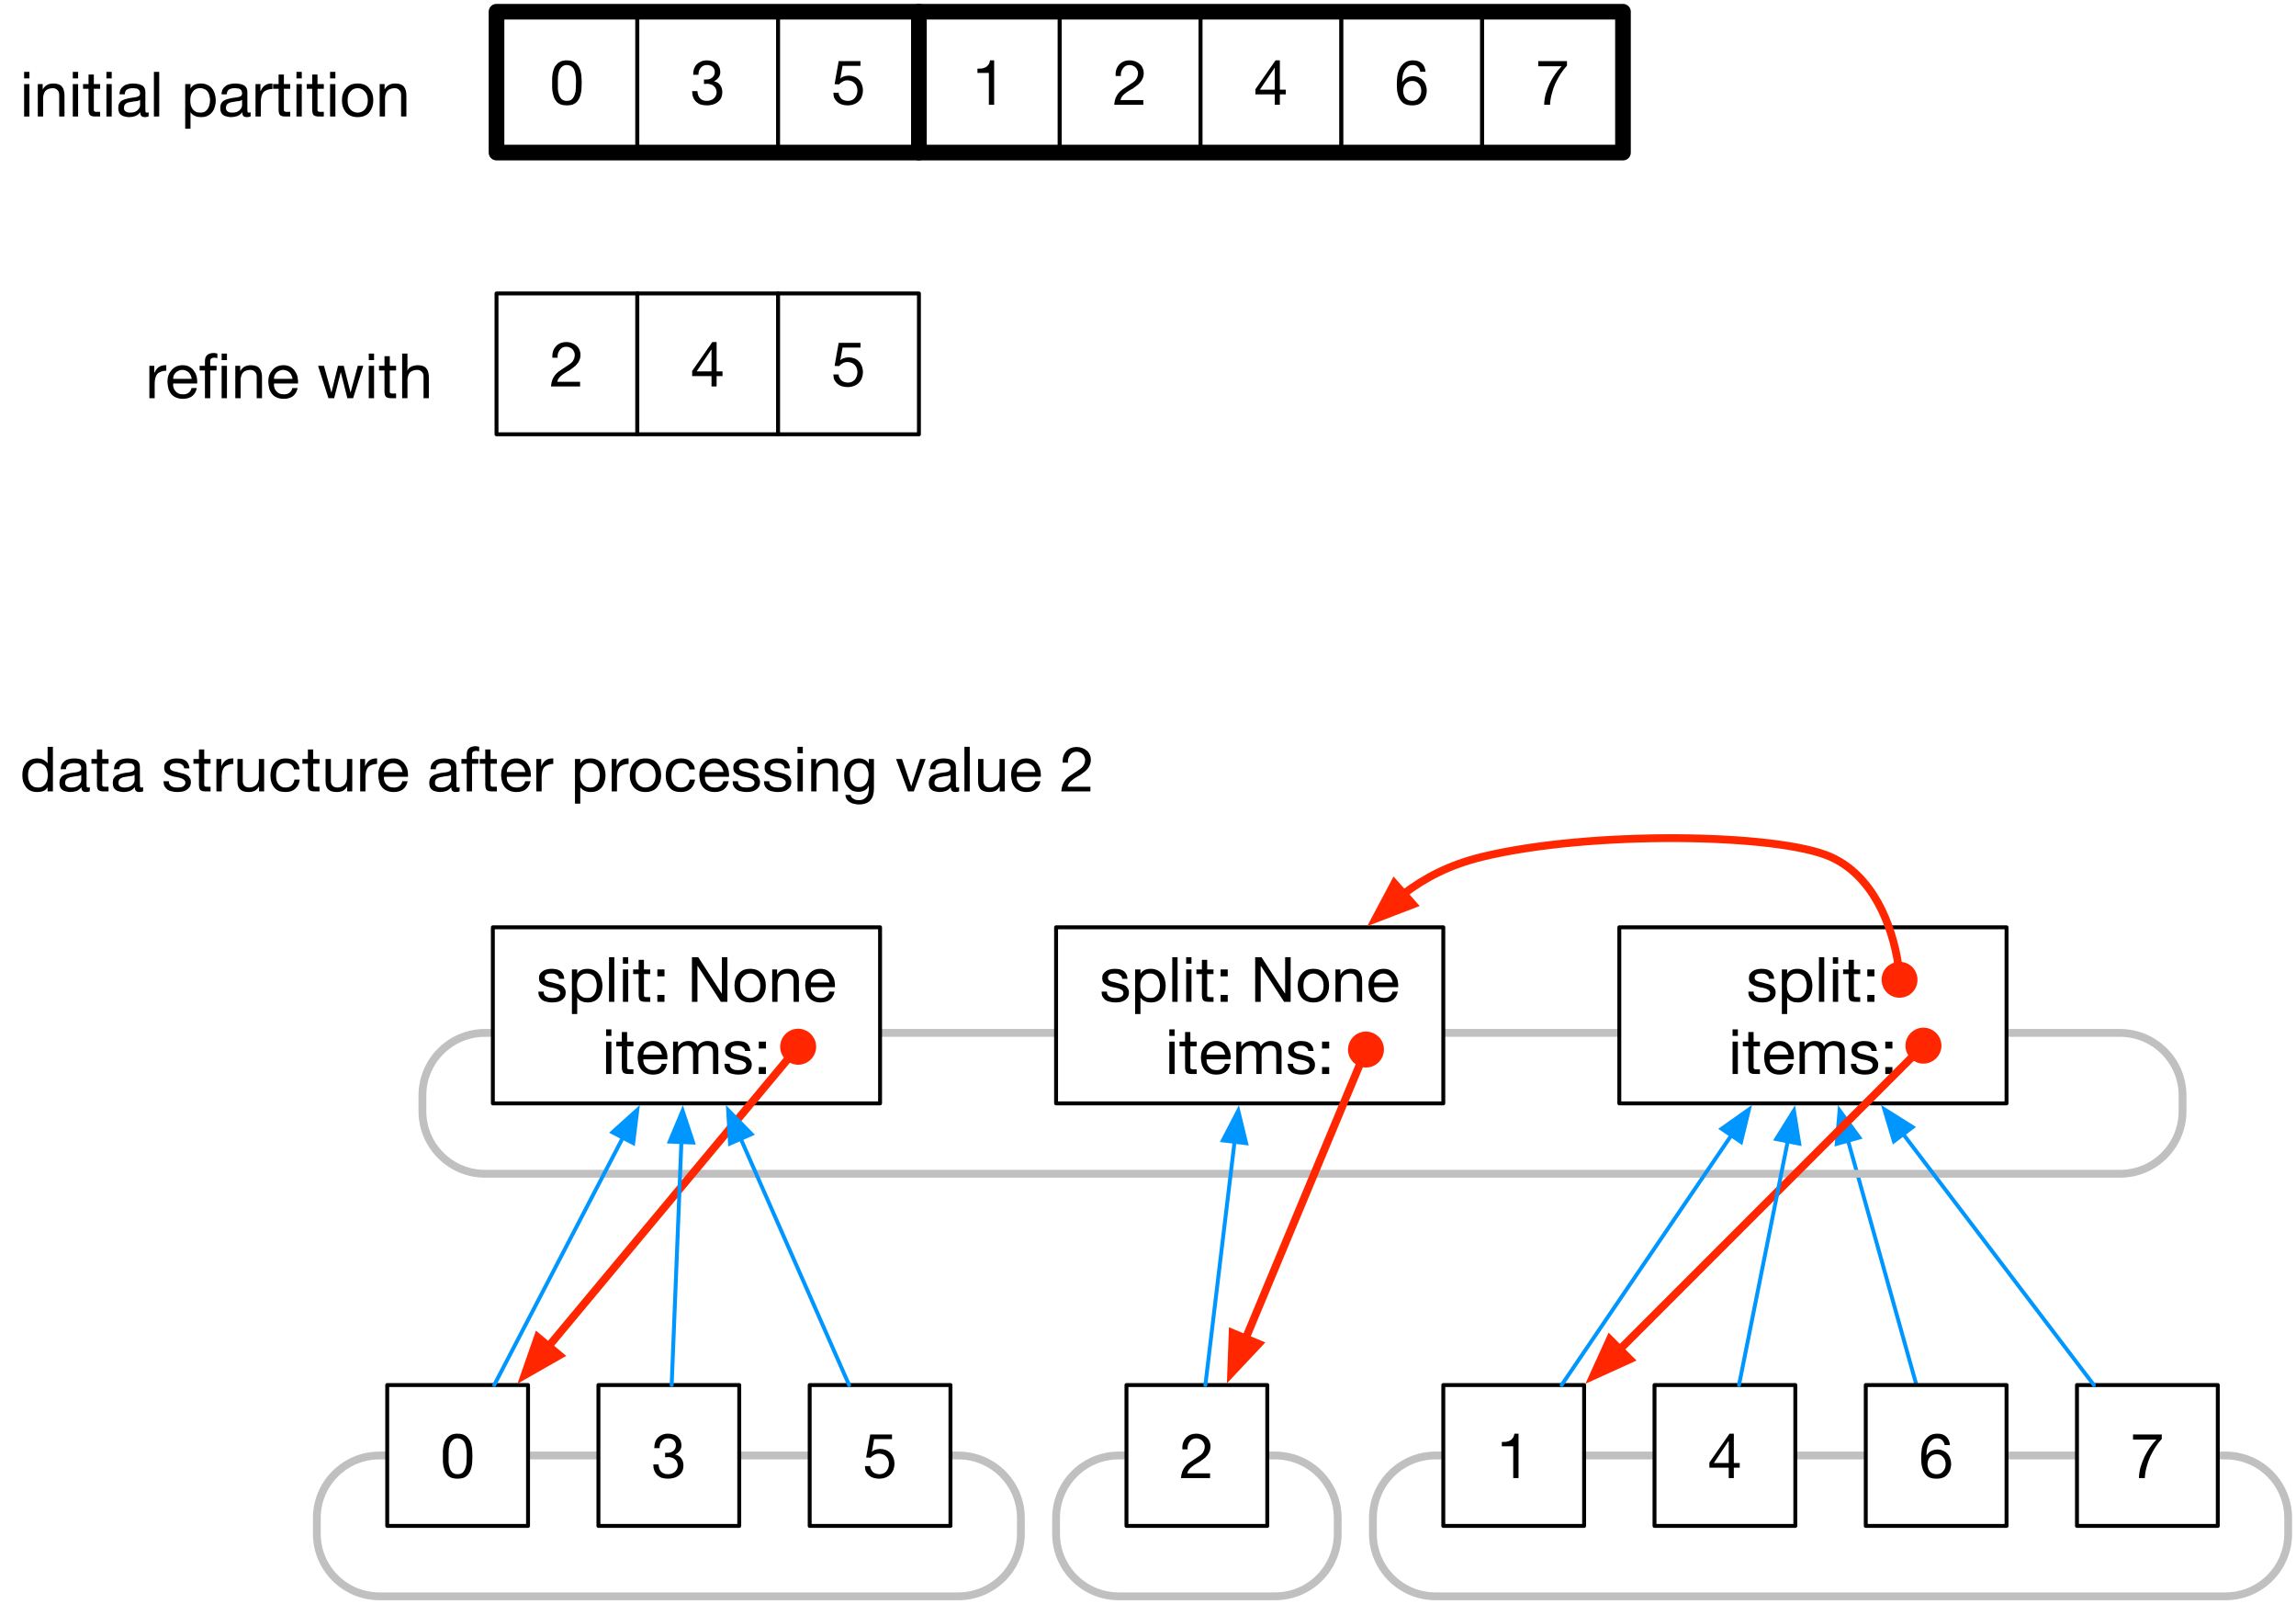 <?xml version="1.0" encoding="UTF-8"?>
<svg xmlns="http://www.w3.org/2000/svg" xmlns:xlink="http://www.w3.org/1999/xlink" width="176.1pt" height="123pt" viewBox="0 0 176.1 123" version="1.1">
<defs>
<g>
<symbol overflow="visible" id="glyph0-0">
<path style="stroke:none;" d="M 1.969 -3.188 L 0.484 -3.188 L 0.484 -0.219 L 1.969 -0.219 Z M 2.203 -3.422 L 2.203 0 L 0.25 0 L 0.25 -3.422 Z M 2.203 -3.422 "/>
</symbol>
<symbol overflow="visible" id="glyph0-1">
<path style="stroke:none;" d="M 0.641 -1.672 C 0.641 -1.754 0.641 -1.844 0.641 -1.938 C 0.641 -2.039 0.645 -2.145 0.656 -2.25 C 0.676 -2.352 0.695 -2.453 0.719 -2.547 C 0.75 -2.641 0.789 -2.723 0.844 -2.797 C 0.895 -2.867 0.957 -2.926 1.031 -2.969 C 1.113 -3.02 1.211 -3.047 1.328 -3.047 C 1.441 -3.047 1.539 -3.02 1.625 -2.969 C 1.707 -2.926 1.773 -2.867 1.828 -2.797 C 1.879 -2.723 1.914 -2.641 1.938 -2.547 C 1.969 -2.453 1.988 -2.352 2 -2.25 C 2.02 -2.145 2.031 -2.039 2.031 -1.938 C 2.031 -1.844 2.031 -1.754 2.031 -1.672 C 2.031 -1.547 2.023 -1.398 2.016 -1.234 C 2.016 -1.078 1.988 -0.93 1.938 -0.797 C 1.895 -0.66 1.828 -0.539 1.734 -0.438 C 1.641 -0.344 1.504 -0.297 1.328 -0.297 C 1.16 -0.297 1.023 -0.344 0.922 -0.438 C 0.828 -0.539 0.758 -0.66 0.719 -0.797 C 0.676 -0.93 0.648 -1.078 0.641 -1.234 C 0.641 -1.398 0.641 -1.547 0.641 -1.672 Z M 0.203 -1.672 C 0.203 -1.547 0.203 -1.414 0.203 -1.281 C 0.211 -1.145 0.227 -1.016 0.25 -0.891 C 0.281 -0.766 0.316 -0.645 0.359 -0.531 C 0.41 -0.414 0.477 -0.312 0.562 -0.219 C 0.645 -0.133 0.75 -0.066 0.875 -0.016 C 1 0.023 1.148 0.047 1.328 0.047 C 1.516 0.047 1.664 0.023 1.781 -0.016 C 1.906 -0.066 2.008 -0.133 2.094 -0.219 C 2.176 -0.312 2.242 -0.414 2.297 -0.531 C 2.348 -0.645 2.383 -0.766 2.406 -0.891 C 2.438 -1.016 2.453 -1.145 2.453 -1.281 C 2.461 -1.414 2.469 -1.547 2.469 -1.672 C 2.469 -1.797 2.461 -1.926 2.453 -2.062 C 2.453 -2.195 2.438 -2.328 2.406 -2.453 C 2.383 -2.578 2.348 -2.695 2.297 -2.812 C 2.242 -2.926 2.176 -3.023 2.094 -3.109 C 2.008 -3.203 1.906 -3.273 1.781 -3.328 C 1.656 -3.379 1.504 -3.406 1.328 -3.406 C 1.148 -3.406 1 -3.379 0.875 -3.328 C 0.75 -3.273 0.645 -3.203 0.562 -3.109 C 0.477 -3.023 0.41 -2.926 0.359 -2.812 C 0.316 -2.695 0.281 -2.578 0.25 -2.453 C 0.227 -2.328 0.211 -2.195 0.203 -2.062 C 0.203 -1.926 0.203 -1.797 0.203 -1.672 Z M 0.203 -1.672 "/>
</symbol>
<symbol overflow="visible" id="glyph0-2">
<path style="stroke:none;" d="M 1.047 -1.938 L 1.047 -1.594 C 1.117 -1.602 1.203 -1.609 1.297 -1.609 C 1.391 -1.609 1.477 -1.594 1.562 -1.562 C 1.656 -1.539 1.734 -1.5 1.797 -1.438 C 1.867 -1.383 1.922 -1.316 1.953 -1.234 C 1.992 -1.16 2.016 -1.066 2.016 -0.953 C 2.016 -0.859 1.992 -0.77 1.953 -0.688 C 1.91 -0.602 1.852 -0.531 1.781 -0.469 C 1.719 -0.414 1.641 -0.375 1.547 -0.344 C 1.461 -0.312 1.375 -0.297 1.281 -0.297 C 1.039 -0.297 0.859 -0.363 0.734 -0.5 C 0.617 -0.645 0.555 -0.828 0.547 -1.047 L 0.141 -1.047 C 0.141 -0.867 0.164 -0.711 0.219 -0.578 C 0.27 -0.441 0.344 -0.328 0.438 -0.234 C 0.539 -0.141 0.66 -0.066 0.797 -0.016 C 0.941 0.023 1.102 0.047 1.281 0.047 C 1.438 0.047 1.582 0.023 1.719 -0.016 C 1.863 -0.055 1.988 -0.117 2.094 -0.203 C 2.207 -0.285 2.297 -0.391 2.359 -0.516 C 2.422 -0.648 2.453 -0.805 2.453 -0.984 C 2.453 -1.18 2.398 -1.352 2.297 -1.5 C 2.191 -1.656 2.035 -1.754 1.828 -1.797 L 1.828 -1.812 C 1.961 -1.875 2.07 -1.961 2.156 -2.078 C 2.25 -2.203 2.297 -2.336 2.297 -2.484 C 2.297 -2.641 2.27 -2.773 2.219 -2.891 C 2.164 -3.004 2.094 -3.098 2 -3.172 C 1.906 -3.254 1.797 -3.312 1.672 -3.344 C 1.547 -3.383 1.41 -3.406 1.266 -3.406 C 1.098 -3.406 0.945 -3.375 0.812 -3.312 C 0.688 -3.258 0.578 -3.188 0.484 -3.094 C 0.398 -3 0.332 -2.883 0.281 -2.75 C 0.238 -2.613 0.219 -2.461 0.219 -2.297 L 0.625 -2.297 C 0.625 -2.398 0.633 -2.492 0.656 -2.578 C 0.688 -2.672 0.727 -2.75 0.781 -2.812 C 0.832 -2.883 0.898 -2.941 0.984 -2.984 C 1.066 -3.023 1.16 -3.047 1.266 -3.047 C 1.441 -3.047 1.586 -3 1.703 -2.906 C 1.816 -2.812 1.875 -2.676 1.875 -2.5 C 1.875 -2.406 1.852 -2.32 1.812 -2.25 C 1.781 -2.188 1.734 -2.129 1.672 -2.078 C 1.617 -2.035 1.551 -2 1.469 -1.969 C 1.395 -1.945 1.312 -1.938 1.219 -1.938 L 1.141 -1.938 C 1.117 -1.938 1.102 -1.938 1.094 -1.938 C 1.07 -1.938 1.055 -1.938 1.047 -1.938 Z M 1.047 -1.938 "/>
</symbol>
<symbol overflow="visible" id="glyph0-3">
<path style="stroke:none;" d="M 2.25 -2.984 L 2.25 -3.344 L 0.578 -3.344 L 0.266 -1.578 L 0.609 -1.562 C 0.691 -1.656 0.785 -1.727 0.891 -1.781 C 0.992 -1.844 1.113 -1.875 1.25 -1.875 C 1.363 -1.875 1.469 -1.852 1.562 -1.812 C 1.656 -1.781 1.734 -1.727 1.797 -1.656 C 1.867 -1.594 1.922 -1.516 1.953 -1.422 C 1.992 -1.328 2.016 -1.223 2.016 -1.109 C 2.016 -0.973 1.992 -0.852 1.953 -0.75 C 1.91 -0.656 1.859 -0.57 1.797 -0.5 C 1.734 -0.438 1.656 -0.383 1.562 -0.344 C 1.477 -0.312 1.391 -0.297 1.297 -0.297 C 1.191 -0.297 1.094 -0.312 1 -0.344 C 0.914 -0.375 0.844 -0.414 0.781 -0.469 C 0.727 -0.531 0.68 -0.598 0.641 -0.672 C 0.598 -0.742 0.578 -0.828 0.578 -0.922 L 0.172 -0.922 C 0.172 -0.766 0.195 -0.625 0.25 -0.5 C 0.312 -0.383 0.391 -0.285 0.484 -0.203 C 0.586 -0.117 0.703 -0.055 0.828 -0.016 C 0.961 0.023 1.102 0.047 1.25 0.047 C 1.445 0.047 1.617 0.016 1.766 -0.047 C 1.922 -0.109 2.047 -0.191 2.141 -0.297 C 2.242 -0.398 2.316 -0.52 2.359 -0.656 C 2.41 -0.789 2.438 -0.93 2.438 -1.078 C 2.438 -1.266 2.406 -1.43 2.344 -1.578 C 2.289 -1.723 2.211 -1.844 2.109 -1.938 C 2.016 -2.039 1.898 -2.113 1.766 -2.156 C 1.629 -2.207 1.488 -2.234 1.344 -2.234 C 1.227 -2.234 1.109 -2.211 0.984 -2.172 C 0.867 -2.141 0.773 -2.082 0.703 -2 L 0.875 -2.984 Z M 2.25 -2.984 "/>
</symbol>
<symbol overflow="visible" id="glyph0-4">
<path style="stroke:none;" d="M 0.609 -1.219 C 0.609 -1.344 0.617 -1.461 0.641 -1.578 C 0.672 -1.691 0.711 -1.789 0.766 -1.875 C 0.828 -1.969 0.906 -2.039 1 -2.094 C 1.094 -2.145 1.207 -2.172 1.344 -2.172 C 1.488 -2.172 1.609 -2.145 1.703 -2.094 C 1.805 -2.039 1.891 -1.973 1.953 -1.891 C 2.016 -1.805 2.055 -1.707 2.078 -1.594 C 2.109 -1.477 2.125 -1.359 2.125 -1.234 C 2.125 -1.117 2.109 -1.004 2.078 -0.891 C 2.055 -0.785 2.016 -0.688 1.953 -0.594 C 1.891 -0.508 1.812 -0.438 1.719 -0.375 C 1.625 -0.32 1.508 -0.297 1.375 -0.297 C 1.238 -0.297 1.117 -0.32 1.016 -0.375 C 0.922 -0.426 0.844 -0.492 0.781 -0.578 C 0.727 -0.672 0.688 -0.77 0.656 -0.875 C 0.625 -0.988 0.609 -1.102 0.609 -1.219 Z M 2.516 0 L 2.516 -3.422 L 2.109 -3.422 L 2.109 -2.156 C 2.055 -2.227 2 -2.285 1.938 -2.328 C 1.875 -2.379 1.805 -2.422 1.734 -2.453 C 1.66 -2.484 1.586 -2.504 1.516 -2.516 C 1.441 -2.523 1.375 -2.531 1.312 -2.531 C 1.113 -2.531 0.941 -2.492 0.797 -2.422 C 0.66 -2.359 0.547 -2.27 0.453 -2.156 C 0.359 -2.039 0.285 -1.906 0.234 -1.75 C 0.191 -1.594 0.172 -1.426 0.172 -1.25 C 0.172 -1.07 0.191 -0.906 0.234 -0.75 C 0.285 -0.594 0.359 -0.453 0.453 -0.328 C 0.547 -0.211 0.664 -0.117 0.812 -0.047 C 0.957 0.016 1.125 0.047 1.312 0.047 C 1.488 0.047 1.645 0.02 1.781 -0.031 C 1.926 -0.094 2.035 -0.191 2.109 -0.328 L 2.109 0 Z M 2.516 0 "/>
</symbol>
<symbol overflow="visible" id="glyph0-5">
<path style="stroke:none;" d="M 2.5 -0.016 C 2.438 0.023 2.344 0.047 2.219 0.047 C 2.102 0.047 2.016 0.02 1.953 -0.031 C 1.891 -0.094 1.859 -0.191 1.859 -0.328 C 1.754 -0.191 1.625 -0.094 1.469 -0.031 C 1.32 0.02 1.164 0.047 1 0.047 C 0.883 0.047 0.773 0.031 0.672 0 C 0.566 -0.02 0.477 -0.055 0.406 -0.109 C 0.332 -0.16 0.273 -0.227 0.234 -0.312 C 0.191 -0.406 0.172 -0.516 0.172 -0.641 C 0.172 -0.773 0.191 -0.891 0.234 -0.984 C 0.285 -1.078 0.348 -1.148 0.422 -1.203 C 0.504 -1.254 0.598 -1.297 0.703 -1.328 C 0.805 -1.359 0.91 -1.383 1.016 -1.406 C 1.129 -1.426 1.234 -1.441 1.328 -1.453 C 1.43 -1.461 1.52 -1.477 1.594 -1.5 C 1.676 -1.52 1.738 -1.551 1.781 -1.594 C 1.82 -1.633 1.844 -1.691 1.844 -1.766 C 1.844 -1.859 1.828 -1.93 1.797 -1.984 C 1.766 -2.035 1.723 -2.078 1.672 -2.109 C 1.617 -2.141 1.555 -2.156 1.484 -2.156 C 1.422 -2.164 1.359 -2.172 1.297 -2.172 C 1.117 -2.172 0.973 -2.141 0.859 -2.078 C 0.742 -2.016 0.68 -1.891 0.672 -1.703 L 0.266 -1.703 C 0.273 -1.859 0.305 -1.988 0.359 -2.094 C 0.422 -2.195 0.5 -2.281 0.594 -2.344 C 0.688 -2.414 0.797 -2.461 0.922 -2.484 C 1.047 -2.516 1.176 -2.531 1.312 -2.531 C 1.426 -2.531 1.535 -2.52 1.641 -2.5 C 1.754 -2.488 1.859 -2.457 1.953 -2.406 C 2.047 -2.363 2.117 -2.297 2.172 -2.203 C 2.223 -2.117 2.25 -2.004 2.25 -1.859 L 2.25 -0.578 C 2.25 -0.484 2.254 -0.41 2.266 -0.359 C 2.273 -0.316 2.312 -0.297 2.375 -0.297 C 2.414 -0.297 2.457 -0.305 2.5 -0.328 Z M 1.844 -1.281 C 1.789 -1.238 1.723 -1.207 1.641 -1.188 C 1.555 -1.176 1.469 -1.164 1.375 -1.156 C 1.289 -1.145 1.203 -1.129 1.109 -1.109 C 1.016 -1.098 0.93 -1.078 0.859 -1.047 C 0.785 -1.016 0.723 -0.969 0.672 -0.906 C 0.629 -0.844 0.609 -0.766 0.609 -0.672 C 0.609 -0.598 0.617 -0.535 0.641 -0.484 C 0.672 -0.441 0.707 -0.406 0.75 -0.375 C 0.789 -0.352 0.836 -0.332 0.891 -0.312 C 0.953 -0.301 1.016 -0.297 1.078 -0.297 C 1.211 -0.297 1.328 -0.312 1.422 -0.344 C 1.523 -0.383 1.602 -0.43 1.656 -0.484 C 1.719 -0.547 1.766 -0.609 1.797 -0.672 C 1.828 -0.742 1.844 -0.805 1.844 -0.859 Z M 1.844 -1.281 "/>
</symbol>
<symbol overflow="visible" id="glyph0-6">
<path style="stroke:none;" d="M 0.875 -2.484 L 0.875 -3.219 L 0.469 -3.219 L 0.469 -2.484 L 0.047 -2.484 L 0.047 -2.125 L 0.469 -2.125 L 0.469 -0.547 C 0.469 -0.43 0.477 -0.336 0.5 -0.266 C 0.52 -0.191 0.551 -0.133 0.594 -0.094 C 0.645 -0.062 0.707 -0.035 0.781 -0.016 C 0.852 -0.004 0.945 0 1.062 0 L 1.359 0 L 1.359 -0.359 L 1.188 -0.359 C 1.113 -0.359 1.055 -0.359 1.016 -0.359 C 0.984 -0.367 0.953 -0.379 0.922 -0.391 C 0.898 -0.41 0.883 -0.438 0.875 -0.469 C 0.875 -0.5 0.875 -0.535 0.875 -0.578 L 0.875 -2.125 L 1.359 -2.125 L 1.359 -2.484 Z M 0.875 -2.484 "/>
</symbol>
<symbol overflow="visible" id="glyph0-7">
<path style="stroke:none;" d=""/>
</symbol>
<symbol overflow="visible" id="glyph0-8">
<path style="stroke:none;" d="M 0.562 -0.781 L 0.156 -0.781 C 0.156 -0.625 0.18 -0.492 0.234 -0.391 C 0.297 -0.285 0.375 -0.195 0.469 -0.125 C 0.57 -0.062 0.688 -0.02 0.812 0 C 0.938 0.031 1.066 0.047 1.203 0.047 C 1.328 0.047 1.453 0.035 1.578 0.016 C 1.703 -0.004 1.812 -0.047 1.906 -0.109 C 2.008 -0.172 2.094 -0.25 2.156 -0.344 C 2.219 -0.445 2.25 -0.57 2.25 -0.719 C 2.25 -0.844 2.223 -0.941 2.172 -1.016 C 2.129 -1.098 2.07 -1.164 2 -1.219 C 1.926 -1.27 1.836 -1.312 1.734 -1.344 C 1.641 -1.375 1.539 -1.398 1.438 -1.422 C 1.344 -1.453 1.25 -1.477 1.156 -1.5 C 1.062 -1.52 0.973 -1.539 0.891 -1.562 C 0.816 -1.594 0.754 -1.629 0.703 -1.672 C 0.66 -1.723 0.641 -1.785 0.641 -1.859 C 0.641 -1.922 0.656 -1.973 0.688 -2.016 C 0.719 -2.055 0.754 -2.086 0.797 -2.109 C 0.848 -2.141 0.906 -2.156 0.969 -2.156 C 1.031 -2.164 1.094 -2.172 1.156 -2.172 C 1.227 -2.172 1.297 -2.164 1.359 -2.156 C 1.422 -2.145 1.477 -2.117 1.531 -2.078 C 1.594 -2.047 1.641 -2.004 1.672 -1.953 C 1.711 -1.898 1.734 -1.836 1.734 -1.766 L 2.141 -1.766 C 2.129 -1.91 2.098 -2.031 2.047 -2.125 C 1.992 -2.227 1.922 -2.312 1.828 -2.375 C 1.734 -2.438 1.629 -2.477 1.516 -2.5 C 1.398 -2.52 1.27 -2.531 1.125 -2.531 C 1.02 -2.531 0.91 -2.516 0.797 -2.484 C 0.691 -2.461 0.594 -2.422 0.5 -2.359 C 0.414 -2.305 0.344 -2.234 0.281 -2.141 C 0.227 -2.055 0.203 -1.953 0.203 -1.828 C 0.203 -1.672 0.238 -1.547 0.312 -1.453 C 0.395 -1.367 0.492 -1.301 0.609 -1.25 C 0.734 -1.195 0.863 -1.156 1 -1.125 C 1.145 -1.102 1.273 -1.078 1.391 -1.047 C 1.516 -1.016 1.617 -0.969 1.703 -0.906 C 1.785 -0.852 1.828 -0.773 1.828 -0.672 C 1.828 -0.598 1.805 -0.535 1.766 -0.484 C 1.723 -0.43 1.672 -0.391 1.609 -0.359 C 1.555 -0.336 1.492 -0.32 1.422 -0.312 C 1.348 -0.301 1.281 -0.297 1.219 -0.297 C 1.133 -0.297 1.051 -0.301 0.969 -0.312 C 0.895 -0.332 0.828 -0.359 0.766 -0.391 C 0.703 -0.43 0.648 -0.484 0.609 -0.547 C 0.578 -0.609 0.562 -0.688 0.562 -0.781 Z M 0.562 -0.781 "/>
</symbol>
<symbol overflow="visible" id="glyph0-9">
<path style="stroke:none;" d="M 0.297 -2.484 L 0.297 0 L 0.703 0 L 0.703 -1.109 C 0.703 -1.266 0.719 -1.406 0.75 -1.531 C 0.781 -1.656 0.828 -1.758 0.891 -1.844 C 0.961 -1.926 1.055 -1.988 1.172 -2.031 C 1.297 -2.082 1.438 -2.109 1.594 -2.109 L 1.594 -2.531 C 1.375 -2.539 1.191 -2.5 1.047 -2.406 C 0.898 -2.312 0.781 -2.16 0.688 -1.953 L 0.672 -1.953 L 0.672 -2.484 Z M 0.297 -2.484 "/>
</symbol>
<symbol overflow="visible" id="glyph0-10">
<path style="stroke:none;" d="M 2.359 0 L 2.359 -2.484 L 1.953 -2.484 L 1.953 -1.078 C 1.953 -0.961 1.938 -0.859 1.906 -0.766 C 1.875 -0.672 1.828 -0.586 1.766 -0.516 C 1.703 -0.453 1.625 -0.398 1.531 -0.359 C 1.445 -0.316 1.344 -0.297 1.219 -0.297 C 1.062 -0.297 0.938 -0.344 0.844 -0.438 C 0.758 -0.531 0.719 -0.648 0.719 -0.797 L 0.719 -2.484 L 0.312 -2.484 L 0.312 -0.844 C 0.312 -0.707 0.32 -0.582 0.344 -0.469 C 0.375 -0.363 0.422 -0.27 0.484 -0.188 C 0.555 -0.113 0.645 -0.055 0.75 -0.016 C 0.863 0.023 1 0.047 1.156 0.047 C 1.344 0.047 1.504 0.016 1.641 -0.047 C 1.773 -0.117 1.883 -0.234 1.969 -0.391 L 1.969 0 Z M 2.359 0 "/>
</symbol>
<symbol overflow="visible" id="glyph0-11">
<path style="stroke:none;" d="M 1.984 -1.688 L 2.406 -1.688 C 2.395 -1.832 2.359 -1.957 2.297 -2.062 C 2.234 -2.164 2.156 -2.254 2.062 -2.328 C 1.969 -2.398 1.859 -2.453 1.734 -2.484 C 1.609 -2.516 1.477 -2.531 1.344 -2.531 C 1.145 -2.531 0.973 -2.492 0.828 -2.422 C 0.68 -2.359 0.555 -2.266 0.453 -2.141 C 0.359 -2.023 0.285 -1.883 0.234 -1.719 C 0.191 -1.562 0.172 -1.391 0.172 -1.203 C 0.172 -1.023 0.195 -0.859 0.25 -0.703 C 0.301 -0.547 0.375 -0.41 0.469 -0.297 C 0.562 -0.18 0.68 -0.094 0.828 -0.031 C 0.973 0.02 1.141 0.047 1.328 0.047 C 1.648 0.047 1.898 -0.035 2.078 -0.203 C 2.266 -0.367 2.379 -0.602 2.422 -0.906 L 2.016 -0.906 C 1.984 -0.719 1.91 -0.566 1.797 -0.453 C 1.68 -0.348 1.523 -0.297 1.328 -0.297 C 1.203 -0.297 1.094 -0.32 1 -0.375 C 0.906 -0.426 0.828 -0.492 0.766 -0.578 C 0.711 -0.66 0.672 -0.754 0.641 -0.859 C 0.617 -0.973 0.609 -1.086 0.609 -1.203 C 0.609 -1.328 0.617 -1.445 0.641 -1.562 C 0.672 -1.688 0.711 -1.789 0.766 -1.875 C 0.828 -1.969 0.906 -2.039 1 -2.094 C 1.102 -2.145 1.227 -2.172 1.375 -2.172 C 1.551 -2.172 1.688 -2.129 1.781 -2.047 C 1.883 -1.961 1.953 -1.844 1.984 -1.688 Z M 1.984 -1.688 "/>
</symbol>
<symbol overflow="visible" id="glyph0-12">
<path style="stroke:none;" d="M 2.031 -1.484 L 0.609 -1.484 C 0.609 -1.578 0.625 -1.664 0.656 -1.75 C 0.695 -1.832 0.75 -1.906 0.812 -1.969 C 0.875 -2.031 0.945 -2.078 1.031 -2.109 C 1.113 -2.148 1.207 -2.172 1.312 -2.172 C 1.414 -2.172 1.508 -2.148 1.594 -2.109 C 1.676 -2.078 1.75 -2.031 1.812 -1.969 C 1.875 -1.906 1.922 -1.832 1.953 -1.75 C 1.992 -1.664 2.02 -1.578 2.031 -1.484 Z M 2.422 -0.781 L 2.016 -0.781 C 1.984 -0.625 1.91 -0.504 1.797 -0.422 C 1.691 -0.336 1.551 -0.297 1.375 -0.297 C 1.238 -0.297 1.117 -0.316 1.016 -0.359 C 0.922 -0.41 0.844 -0.473 0.781 -0.547 C 0.719 -0.617 0.672 -0.703 0.641 -0.797 C 0.609 -0.898 0.598 -1.008 0.609 -1.125 L 2.453 -1.125 C 2.461 -1.27 2.453 -1.426 2.422 -1.594 C 2.391 -1.758 2.328 -1.91 2.234 -2.047 C 2.148 -2.191 2.035 -2.305 1.891 -2.391 C 1.742 -2.484 1.562 -2.531 1.344 -2.531 C 1.164 -2.531 1.004 -2.5 0.859 -2.438 C 0.723 -2.375 0.602 -2.285 0.5 -2.172 C 0.395 -2.055 0.312 -1.922 0.25 -1.766 C 0.195 -1.609 0.172 -1.438 0.172 -1.25 C 0.18 -1.062 0.207 -0.883 0.25 -0.719 C 0.301 -0.562 0.375 -0.426 0.469 -0.312 C 0.57 -0.195 0.695 -0.109 0.844 -0.047 C 0.988 0.016 1.16 0.047 1.359 0.047 C 1.641 0.047 1.875 -0.02 2.062 -0.156 C 2.25 -0.301 2.367 -0.508 2.422 -0.781 Z M 2.422 -0.781 "/>
</symbol>
<symbol overflow="visible" id="glyph0-13">
<path style="stroke:none;" d="M 0.469 -2.125 L 0.469 0 L 0.875 0 L 0.875 -2.125 L 1.359 -2.125 L 1.359 -2.484 L 0.875 -2.484 L 0.875 -2.828 C 0.875 -2.93 0.898 -3.004 0.953 -3.047 C 1.016 -3.086 1.094 -3.109 1.188 -3.109 C 1.227 -3.109 1.27 -3.102 1.312 -3.094 C 1.352 -3.094 1.391 -3.082 1.422 -3.062 L 1.422 -3.422 C 1.379 -3.43 1.332 -3.441 1.281 -3.453 C 1.238 -3.461 1.195 -3.469 1.156 -3.469 C 0.938 -3.469 0.766 -3.414 0.641 -3.312 C 0.523 -3.207 0.469 -3.051 0.469 -2.844 L 0.469 -2.484 L 0.062 -2.484 L 0.062 -2.125 Z M 0.469 -2.125 "/>
</symbol>
<symbol overflow="visible" id="glyph0-14">
<path style="stroke:none;" d="M 0.328 -2.484 L 0.328 0.938 L 0.734 0.938 L 0.734 -0.328 C 0.785 -0.254 0.844 -0.191 0.906 -0.141 C 0.969 -0.098 1.035 -0.062 1.109 -0.031 C 1.18 0 1.254 0.02 1.328 0.031 C 1.41 0.039 1.484 0.047 1.547 0.047 C 1.734 0.047 1.895 0.016 2.031 -0.047 C 2.176 -0.117 2.297 -0.211 2.391 -0.328 C 2.484 -0.441 2.551 -0.578 2.594 -0.734 C 2.645 -0.891 2.672 -1.055 2.672 -1.234 C 2.672 -1.41 2.645 -1.578 2.594 -1.734 C 2.551 -1.891 2.484 -2.023 2.391 -2.141 C 2.297 -2.266 2.176 -2.359 2.031 -2.422 C 1.883 -2.492 1.719 -2.531 1.531 -2.531 C 1.352 -2.531 1.191 -2.5 1.047 -2.438 C 0.91 -2.375 0.805 -2.273 0.734 -2.141 L 0.734 -2.484 Z M 2.234 -1.266 C 2.234 -1.141 2.219 -1.02 2.188 -0.906 C 2.164 -0.789 2.125 -0.688 2.062 -0.594 C 2.008 -0.508 1.938 -0.438 1.844 -0.375 C 1.75 -0.32 1.633 -0.297 1.5 -0.297 C 1.352 -0.297 1.227 -0.32 1.125 -0.375 C 1.031 -0.426 0.953 -0.492 0.891 -0.578 C 0.828 -0.672 0.781 -0.773 0.75 -0.891 C 0.727 -1.004 0.719 -1.125 0.719 -1.25 C 0.719 -1.363 0.727 -1.473 0.75 -1.578 C 0.781 -1.691 0.828 -1.789 0.891 -1.875 C 0.953 -1.969 1.031 -2.039 1.125 -2.094 C 1.219 -2.145 1.332 -2.172 1.469 -2.172 C 1.602 -2.172 1.719 -2.145 1.812 -2.094 C 1.914 -2.051 2 -1.984 2.062 -1.891 C 2.125 -1.805 2.164 -1.707 2.188 -1.594 C 2.219 -1.488 2.234 -1.379 2.234 -1.266 Z M 2.234 -1.266 "/>
</symbol>
<symbol overflow="visible" id="glyph0-15">
<path style="stroke:none;" d="M 0.609 -1.234 C 0.609 -1.391 0.625 -1.523 0.656 -1.641 C 0.695 -1.754 0.754 -1.848 0.828 -1.922 C 0.898 -2.004 0.984 -2.066 1.078 -2.109 C 1.172 -2.148 1.27 -2.172 1.375 -2.172 C 1.477 -2.172 1.578 -2.148 1.672 -2.109 C 1.766 -2.066 1.848 -2.004 1.922 -1.922 C 1.992 -1.848 2.051 -1.754 2.094 -1.641 C 2.133 -1.523 2.156 -1.391 2.156 -1.234 C 2.156 -1.086 2.133 -0.953 2.094 -0.828 C 2.051 -0.711 1.992 -0.613 1.922 -0.531 C 1.848 -0.457 1.766 -0.398 1.672 -0.359 C 1.578 -0.316 1.477 -0.297 1.375 -0.297 C 1.27 -0.297 1.172 -0.316 1.078 -0.359 C 0.984 -0.398 0.898 -0.457 0.828 -0.531 C 0.754 -0.613 0.695 -0.711 0.656 -0.828 C 0.625 -0.953 0.609 -1.086 0.609 -1.234 Z M 0.172 -1.234 C 0.172 -1.055 0.195 -0.891 0.25 -0.734 C 0.301 -0.578 0.379 -0.438 0.484 -0.312 C 0.586 -0.195 0.711 -0.109 0.859 -0.047 C 1.004 0.016 1.176 0.047 1.375 0.047 C 1.57 0.047 1.742 0.016 1.891 -0.047 C 2.047 -0.109 2.172 -0.195 2.266 -0.312 C 2.367 -0.438 2.445 -0.578 2.5 -0.734 C 2.551 -0.891 2.578 -1.055 2.578 -1.234 C 2.578 -1.422 2.551 -1.594 2.5 -1.75 C 2.445 -1.906 2.367 -2.039 2.266 -2.156 C 2.172 -2.281 2.047 -2.375 1.891 -2.438 C 1.742 -2.5 1.57 -2.531 1.375 -2.531 C 1.176 -2.531 1.004 -2.5 0.859 -2.438 C 0.711 -2.375 0.586 -2.281 0.484 -2.156 C 0.379 -2.039 0.301 -1.906 0.25 -1.75 C 0.195 -1.594 0.172 -1.422 0.172 -1.234 Z M 0.172 -1.234 "/>
</symbol>
<symbol overflow="visible" id="glyph0-16">
<path style="stroke:none;" d="M 0.734 -2.922 L 0.734 -3.422 L 0.328 -3.422 L 0.328 -2.922 Z M 0.328 -2.484 L 0.328 0 L 0.734 0 L 0.734 -2.484 Z M 0.328 -2.484 "/>
</symbol>
<symbol overflow="visible" id="glyph0-17">
<path style="stroke:none;" d="M 0.312 -2.484 L 0.312 0 L 0.719 0 L 0.719 -1.406 C 0.719 -1.508 0.734 -1.609 0.766 -1.703 C 0.797 -1.805 0.836 -1.891 0.891 -1.953 C 0.953 -2.023 1.031 -2.078 1.125 -2.109 C 1.219 -2.148 1.328 -2.172 1.453 -2.172 C 1.609 -2.172 1.727 -2.125 1.812 -2.031 C 1.906 -1.945 1.953 -1.828 1.953 -1.672 L 1.953 0 L 2.359 0 L 2.359 -1.625 C 2.359 -1.758 2.344 -1.879 2.312 -1.984 C 2.289 -2.098 2.242 -2.195 2.172 -2.281 C 2.109 -2.363 2.02 -2.426 1.906 -2.469 C 1.801 -2.508 1.664 -2.531 1.5 -2.531 C 1.133 -2.531 0.867 -2.383 0.703 -2.094 L 0.688 -2.094 L 0.688 -2.484 Z M 0.312 -2.484 "/>
</symbol>
<symbol overflow="visible" id="glyph0-18">
<path style="stroke:none;" d="M 2.453 -0.219 L 2.453 -2.484 L 2.062 -2.484 L 2.062 -2.125 C 1.988 -2.258 1.883 -2.359 1.75 -2.422 C 1.613 -2.492 1.469 -2.531 1.312 -2.531 C 1.102 -2.531 0.926 -2.488 0.781 -2.406 C 0.633 -2.332 0.516 -2.227 0.422 -2.094 C 0.328 -1.969 0.258 -1.828 0.219 -1.672 C 0.188 -1.523 0.172 -1.379 0.172 -1.234 C 0.172 -1.055 0.191 -0.891 0.234 -0.734 C 0.285 -0.586 0.359 -0.457 0.453 -0.344 C 0.547 -0.227 0.66 -0.133 0.797 -0.062 C 0.93 0 1.094 0.031 1.281 0.031 C 1.438 0.031 1.586 -0.004 1.734 -0.078 C 1.879 -0.148 1.984 -0.266 2.047 -0.422 L 2.062 -0.422 L 2.062 -0.266 C 2.062 -0.117 2.047 0.008 2.016 0.125 C 1.992 0.238 1.953 0.332 1.891 0.406 C 1.828 0.488 1.75 0.551 1.656 0.594 C 1.562 0.645 1.445 0.672 1.312 0.672 C 1.25 0.672 1.18 0.664 1.109 0.656 C 1.035 0.645 0.969 0.617 0.906 0.578 C 0.844 0.547 0.789 0.504 0.75 0.453 C 0.707 0.41 0.68 0.348 0.672 0.266 L 0.266 0.266 C 0.273 0.398 0.312 0.516 0.375 0.609 C 0.438 0.703 0.516 0.773 0.609 0.828 C 0.711 0.891 0.82 0.93 0.938 0.953 C 1.062 0.984 1.18 1 1.297 1 C 1.691 1 1.984 0.895 2.172 0.688 C 2.359 0.488 2.453 0.188 2.453 -0.219 Z M 1.312 -0.328 C 1.176 -0.328 1.062 -0.352 0.969 -0.406 C 0.875 -0.469 0.801 -0.539 0.75 -0.625 C 0.695 -0.719 0.66 -0.82 0.641 -0.938 C 0.617 -1.051 0.609 -1.164 0.609 -1.281 C 0.609 -1.395 0.617 -1.504 0.641 -1.609 C 0.672 -1.723 0.711 -1.82 0.766 -1.906 C 0.828 -1.988 0.906 -2.051 1 -2.094 C 1.094 -2.145 1.207 -2.172 1.344 -2.172 C 1.469 -2.172 1.57 -2.145 1.656 -2.094 C 1.75 -2.051 1.82 -1.984 1.875 -1.891 C 1.938 -1.805 1.977 -1.711 2 -1.609 C 2.031 -1.504 2.047 -1.398 2.047 -1.297 C 2.047 -1.18 2.031 -1.062 2 -0.938 C 1.977 -0.82 1.938 -0.719 1.875 -0.625 C 1.82 -0.539 1.742 -0.469 1.641 -0.406 C 1.547 -0.352 1.438 -0.328 1.312 -0.328 Z M 1.312 -0.328 "/>
</symbol>
<symbol overflow="visible" id="glyph0-19">
<path style="stroke:none;" d="M 1.422 0 L 2.328 -2.484 L 1.906 -2.484 L 1.234 -0.406 L 1.219 -0.406 L 0.516 -2.484 L 0.062 -2.484 L 0.984 0 Z M 1.422 0 "/>
</symbol>
<symbol overflow="visible" id="glyph0-20">
<path style="stroke:none;" d="M 0.328 -3.422 L 0.328 0 L 0.734 0 L 0.734 -3.422 Z M 0.328 -3.422 "/>
</symbol>
<symbol overflow="visible" id="glyph0-21">
<path style="stroke:none;" d="M 0.219 -2.203 L 0.625 -2.203 C 0.613 -2.297 0.617 -2.395 0.641 -2.5 C 0.672 -2.602 0.711 -2.691 0.766 -2.766 C 0.816 -2.848 0.883 -2.914 0.969 -2.969 C 1.062 -3.02 1.164 -3.047 1.281 -3.047 C 1.375 -3.047 1.457 -3.031 1.531 -3 C 1.613 -2.969 1.68 -2.926 1.734 -2.875 C 1.797 -2.82 1.844 -2.754 1.875 -2.672 C 1.914 -2.598 1.938 -2.516 1.938 -2.422 C 1.938 -2.305 1.914 -2.203 1.875 -2.109 C 1.844 -2.023 1.789 -1.941 1.719 -1.859 C 1.645 -1.785 1.551 -1.711 1.438 -1.641 C 1.332 -1.566 1.207 -1.484 1.062 -1.391 C 0.945 -1.316 0.832 -1.238 0.719 -1.156 C 0.613 -1.082 0.52 -0.992 0.438 -0.891 C 0.352 -0.785 0.281 -0.66 0.219 -0.516 C 0.164 -0.367 0.129 -0.195 0.109 0 L 2.344 0 L 2.344 -0.359 L 0.594 -0.359 C 0.613 -0.461 0.656 -0.555 0.719 -0.641 C 0.781 -0.723 0.852 -0.797 0.938 -0.859 C 1.02 -0.93 1.113 -1 1.219 -1.062 C 1.332 -1.125 1.441 -1.188 1.547 -1.25 C 1.648 -1.32 1.75 -1.395 1.844 -1.469 C 1.945 -1.539 2.035 -1.625 2.109 -1.719 C 2.191 -1.812 2.254 -1.914 2.297 -2.031 C 2.348 -2.145 2.375 -2.273 2.375 -2.422 C 2.375 -2.578 2.344 -2.719 2.281 -2.844 C 2.227 -2.969 2.148 -3.066 2.047 -3.141 C 1.953 -3.223 1.844 -3.285 1.719 -3.328 C 1.594 -3.379 1.457 -3.406 1.312 -3.406 C 1.125 -3.406 0.957 -3.375 0.812 -3.312 C 0.676 -3.25 0.562 -3.16 0.469 -3.047 C 0.375 -2.941 0.305 -2.816 0.266 -2.672 C 0.223 -2.523 0.207 -2.367 0.219 -2.203 Z M 0.219 -2.203 "/>
</symbol>
<symbol overflow="visible" id="glyph0-22">
<path style="stroke:none;" d="M 1.703 0 L 1.703 -3.406 L 1.391 -3.406 C 1.367 -3.27 1.328 -3.16 1.266 -3.078 C 1.211 -2.992 1.141 -2.926 1.047 -2.875 C 0.961 -2.832 0.863 -2.801 0.75 -2.781 C 0.645 -2.77 0.535 -2.766 0.422 -2.766 L 0.422 -2.438 L 1.297 -2.438 L 1.297 0 Z M 1.703 0 "/>
</symbol>
<symbol overflow="visible" id="glyph0-23">
<path style="stroke:none;" d="M 1.625 -1.156 L 0.484 -1.156 L 1.609 -2.828 L 1.625 -2.828 Z M 2.016 -1.156 L 2.016 -3.406 L 1.688 -3.406 L 0.141 -1.188 L 0.141 -0.797 L 1.625 -0.797 L 1.625 0 L 2.016 0 L 2.016 -0.797 L 2.469 -0.797 L 2.469 -1.156 Z M 2.016 -1.156 "/>
</symbol>
<symbol overflow="visible" id="glyph0-24">
<path style="stroke:none;" d="M 1.984 -2.531 L 2.391 -2.531 C 2.367 -2.812 2.273 -3.023 2.109 -3.172 C 1.941 -3.328 1.719 -3.406 1.438 -3.406 C 1.188 -3.406 0.984 -3.352 0.828 -3.25 C 0.672 -3.145 0.539 -3.004 0.438 -2.828 C 0.344 -2.66 0.273 -2.469 0.234 -2.25 C 0.203 -2.031 0.188 -1.805 0.188 -1.578 C 0.188 -1.398 0.195 -1.211 0.219 -1.016 C 0.25 -0.828 0.305 -0.648 0.391 -0.484 C 0.473 -0.328 0.586 -0.195 0.734 -0.094 C 0.891 0 1.098 0.047 1.359 0.047 C 1.566 0.047 1.742 0.016 1.891 -0.047 C 2.035 -0.117 2.148 -0.211 2.234 -0.328 C 2.328 -0.441 2.391 -0.562 2.422 -0.688 C 2.461 -0.82 2.484 -0.953 2.484 -1.078 C 2.484 -1.234 2.457 -1.379 2.406 -1.516 C 2.363 -1.648 2.297 -1.766 2.203 -1.859 C 2.117 -1.961 2.008 -2.039 1.875 -2.094 C 1.75 -2.156 1.609 -2.188 1.453 -2.188 C 1.266 -2.188 1.098 -2.148 0.953 -2.078 C 0.816 -2.004 0.695 -1.891 0.594 -1.734 L 0.594 -1.75 C 0.594 -1.883 0.602 -2.023 0.625 -2.172 C 0.645 -2.328 0.688 -2.469 0.75 -2.594 C 0.812 -2.719 0.895 -2.82 1 -2.906 C 1.102 -3 1.242 -3.047 1.422 -3.047 C 1.578 -3.047 1.703 -3 1.797 -2.906 C 1.898 -2.812 1.961 -2.688 1.984 -2.531 Z M 1.375 -1.828 C 1.488 -1.828 1.586 -1.805 1.672 -1.766 C 1.754 -1.723 1.82 -1.664 1.875 -1.594 C 1.938 -1.531 1.984 -1.453 2.016 -1.359 C 2.047 -1.266 2.062 -1.164 2.062 -1.062 C 2.062 -0.957 2.047 -0.859 2.016 -0.766 C 1.984 -0.68 1.938 -0.602 1.875 -0.531 C 1.82 -0.457 1.754 -0.398 1.672 -0.359 C 1.586 -0.316 1.488 -0.297 1.375 -0.297 C 1.258 -0.297 1.156 -0.316 1.062 -0.359 C 0.977 -0.398 0.906 -0.453 0.844 -0.516 C 0.789 -0.586 0.75 -0.672 0.719 -0.766 C 0.688 -0.859 0.672 -0.957 0.672 -1.062 C 0.672 -1.164 0.688 -1.266 0.719 -1.359 C 0.75 -1.453 0.789 -1.531 0.844 -1.594 C 0.906 -1.664 0.977 -1.723 1.062 -1.766 C 1.156 -1.805 1.258 -1.828 1.375 -1.828 Z M 1.375 -1.828 "/>
</symbol>
<symbol overflow="visible" id="glyph0-25">
<path style="stroke:none;" d="M 2.438 -3 L 2.438 -3.344 L 0.234 -3.344 L 0.234 -2.953 L 2.031 -2.953 C 1.844 -2.766 1.672 -2.555 1.516 -2.328 C 1.367 -2.109 1.234 -1.875 1.109 -1.625 C 0.992 -1.375 0.895 -1.113 0.812 -0.844 C 0.738 -0.57 0.695 -0.289 0.688 0 L 1.141 0 C 1.148 -0.258 1.191 -0.531 1.266 -0.812 C 1.336 -1.102 1.43 -1.379 1.547 -1.641 C 1.672 -1.898 1.805 -2.145 1.953 -2.375 C 2.109 -2.613 2.27 -2.82 2.438 -3 Z M 2.438 -3 "/>
</symbol>
<symbol overflow="visible" id="glyph0-26">
<path style="stroke:none;" d="M 0.938 -1.953 L 0.938 -2.484 L 0.391 -2.484 L 0.391 -1.953 Z M 0.391 -0.531 L 0.391 0 L 0.938 0 L 0.938 -0.531 Z M 0.391 -0.531 "/>
</symbol>
<symbol overflow="visible" id="glyph0-27">
<path style="stroke:none;" d="M 0.375 -3.422 L 0.375 0 L 0.797 0 L 0.797 -2.75 L 0.812 -2.75 L 2.594 0 L 3.094 0 L 3.094 -3.422 L 2.672 -3.422 L 2.672 -0.641 L 2.656 -0.641 L 0.859 -3.422 Z M 0.375 -3.422 "/>
</symbol>
<symbol overflow="visible" id="glyph0-28">
<path style="stroke:none;" d="M 0.312 -2.484 L 0.312 0 L 0.719 0 L 0.719 -1.547 C 0.719 -1.586 0.727 -1.645 0.75 -1.719 C 0.77 -1.789 0.805 -1.859 0.859 -1.922 C 0.91 -1.992 0.977 -2.051 1.062 -2.094 C 1.156 -2.145 1.258 -2.172 1.375 -2.172 C 1.469 -2.172 1.539 -2.156 1.594 -2.125 C 1.656 -2.102 1.703 -2.066 1.734 -2.016 C 1.773 -1.973 1.801 -1.914 1.812 -1.844 C 1.832 -1.781 1.844 -1.707 1.844 -1.625 L 1.844 0 L 2.25 0 L 2.25 -1.547 C 2.25 -1.734 2.305 -1.883 2.422 -2 C 2.535 -2.113 2.691 -2.172 2.891 -2.172 C 2.992 -2.172 3.078 -2.156 3.141 -2.125 C 3.203 -2.102 3.25 -2.066 3.281 -2.016 C 3.32 -1.961 3.348 -1.898 3.359 -1.828 C 3.367 -1.766 3.375 -1.695 3.375 -1.625 L 3.375 0 L 3.781 0 L 3.781 -1.812 C 3.781 -1.945 3.758 -2.055 3.719 -2.141 C 3.688 -2.234 3.633 -2.305 3.562 -2.359 C 3.488 -2.422 3.398 -2.461 3.297 -2.484 C 3.191 -2.516 3.078 -2.531 2.953 -2.531 C 2.797 -2.531 2.648 -2.492 2.516 -2.422 C 2.379 -2.348 2.27 -2.242 2.188 -2.109 C 2.133 -2.266 2.047 -2.375 1.922 -2.438 C 1.797 -2.5 1.656 -2.531 1.5 -2.531 C 1.156 -2.531 0.891 -2.391 0.703 -2.109 L 0.688 -2.109 L 0.688 -2.484 Z M 0.312 -2.484 "/>
</symbol>
<symbol overflow="visible" id="glyph0-29">
<path style="stroke:none;" d="M 1.75 0 L 2.156 0 L 2.156 -2.484 L 1.75 -2.484 Z M 1.75 -2.922 L 2.156 -2.922 L 2.156 -3.422 L 1.75 -3.422 Z M 0.469 -2.125 L 0.469 0 L 0.875 0 L 0.875 -2.125 L 1.359 -2.125 L 1.359 -2.484 L 0.875 -2.484 L 0.875 -2.828 C 0.875 -2.93 0.898 -3.004 0.953 -3.047 C 1.016 -3.086 1.094 -3.109 1.188 -3.109 C 1.227 -3.109 1.27 -3.102 1.312 -3.094 C 1.352 -3.094 1.391 -3.082 1.422 -3.062 L 1.422 -3.422 C 1.379 -3.43 1.332 -3.441 1.281 -3.453 C 1.238 -3.461 1.195 -3.469 1.156 -3.469 C 0.938 -3.469 0.766 -3.414 0.641 -3.312 C 0.523 -3.207 0.469 -3.051 0.469 -2.844 L 0.469 -2.484 L 0.062 -2.484 L 0.062 -2.125 Z M 0.469 -2.125 "/>
</symbol>
<symbol overflow="visible" id="glyph0-30">
<path style="stroke:none;" d="M 2.766 0 L 3.547 -2.484 L 3.125 -2.484 L 2.578 -0.453 L 2.562 -0.453 L 2.047 -2.484 L 1.609 -2.484 L 1.109 -0.453 L 1.094 -0.453 L 0.531 -2.484 L 0.078 -2.484 L 0.875 0 L 1.312 0 L 1.812 -1.969 L 1.828 -1.969 L 2.328 0 Z M 2.766 0 "/>
</symbol>
<symbol overflow="visible" id="glyph0-31">
<path style="stroke:none;" d="M 0.312 -3.422 L 0.312 0 L 0.719 0 L 0.719 -1.406 C 0.719 -1.508 0.734 -1.609 0.766 -1.703 C 0.797 -1.805 0.836 -1.891 0.891 -1.953 C 0.953 -2.023 1.031 -2.078 1.125 -2.109 C 1.219 -2.148 1.328 -2.172 1.453 -2.172 C 1.609 -2.172 1.727 -2.125 1.812 -2.031 C 1.906 -1.945 1.953 -1.828 1.953 -1.672 L 1.953 0 L 2.359 0 L 2.359 -1.625 C 2.359 -1.758 2.344 -1.879 2.312 -1.984 C 2.289 -2.098 2.242 -2.195 2.172 -2.281 C 2.109 -2.363 2.02 -2.426 1.906 -2.469 C 1.801 -2.508 1.664 -2.531 1.5 -2.531 C 1.426 -2.531 1.348 -2.52 1.266 -2.5 C 1.191 -2.488 1.117 -2.469 1.047 -2.438 C 0.973 -2.406 0.906 -2.363 0.844 -2.312 C 0.789 -2.258 0.75 -2.191 0.719 -2.109 L 0.719 -3.422 Z M 0.312 -3.422 "/>
</symbol>
</g>
</defs>
<g id="surface1">
<rect x="0" y="0" width="176.1" height="123" style="fill:rgb(100%,100%,100%);fill-opacity:1;stroke:none;"/>
<path style="fill:none;stroke-width:1;stroke-linecap:round;stroke-linejoin:round;stroke:rgb(0%,58.824%,100%);stroke-opacity:1;stroke-miterlimit:10;" d="M 507.961 575.997 L 490.474 513.536 " transform="matrix(0.3,0,0,0.3,-5.4,-66.6)"/>
<path style="fill-rule:nonzero;fill:rgb(0%,58.824%,100%);fill-opacity:1;stroke-width:1;stroke-linecap:butt;stroke-linejoin:miter;stroke:rgb(0%,58.824%,100%);stroke-opacity:1;stroke-miterlimit:10;" d="M 488.312 505.828 L 487.583 514.344 L 493.365 512.729 Z M 488.312 505.828 " transform="matrix(0.3,0,0,0.3,-5.4,-66.6)"/>
<path style="fill:none;stroke-width:2;stroke-linecap:round;stroke-linejoin:round;stroke:rgb(75.294%,75.294%,75.294%);stroke-opacity:1;stroke-miterlimit:10;" d="M 385.005 594.005 L 586.997 594.005 C 595.839 594.005 603 601.167 603 609.995 L 603 614.005 C 603 622.833 595.839 629.995 586.997 629.995 L 385.005 629.995 C 376.164 629.995 369.003 622.833 369.003 614.005 L 369.003 609.995 C 369.003 601.167 376.164 594.005 385.005 594.005 Z M 385.005 594.005 " transform="matrix(0.3,0,0,0.3,-5.4,-66.6)"/>
<path style="fill:none;stroke-width:2;stroke-linecap:round;stroke-linejoin:round;stroke:rgb(75.294%,75.294%,75.294%);stroke-opacity:1;stroke-miterlimit:10;" d="M 304.003 594.005 L 344.003 594.005 C 352.831 594.005 360.005 601.167 360.005 609.995 L 360.005 614.005 C 360.005 622.833 352.831 629.995 344.003 629.995 L 304.003 629.995 C 295.161 629.995 288 622.833 288 614.005 L 288 609.995 C 288 601.167 295.161 594.005 304.003 594.005 Z M 304.003 594.005 " transform="matrix(0.3,0,0,0.3,-5.4,-66.6)"/>
<path style="fill-rule:nonzero;fill:rgb(100%,100%,100%);fill-opacity:1;stroke-width:1;stroke-linecap:round;stroke-linejoin:round;stroke:rgb(0%,0%,0%);stroke-opacity:1;stroke-miterlimit:10;" d="M 144.94 224.995 L 180.943 224.995 L 180.943 260.997 L 144.94 260.997 Z M 144.94 224.995 " transform="matrix(0.3,0,0,0.3,-5.4,-66.6)"/>
<g style="fill:rgb(0%,0%,0%);fill-opacity:1;">
  <use xlink:href="#glyph0-1" x="42.147" y="8.033"/>
</g>
<path style="fill-rule:nonzero;fill:rgb(100%,100%,100%);fill-opacity:1;stroke-width:1;stroke-linecap:round;stroke-linejoin:round;stroke:rgb(0%,0%,0%);stroke-opacity:1;stroke-miterlimit:10;" d="M 180.943 224.995 L 216.932 224.995 L 216.932 260.997 L 180.943 260.997 Z M 180.943 224.995 " transform="matrix(0.3,0,0,0.3,-5.4,-66.6)"/>
<g style="fill:rgb(0%,0%,0%);fill-opacity:1;">
  <use xlink:href="#glyph0-2" x="52.947" y="8.033"/>
</g>
<path style="fill-rule:nonzero;fill:rgb(100%,100%,100%);fill-opacity:1;stroke-width:1;stroke-linecap:round;stroke-linejoin:round;stroke:rgb(0%,0%,0%);stroke-opacity:1;stroke-miterlimit:10;" d="M 216.932 224.995 L 252.935 224.995 L 252.935 260.997 L 216.932 260.997 Z M 216.932 224.995 " transform="matrix(0.3,0,0,0.3,-5.4,-66.6)"/>
<g style="fill:rgb(0%,0%,0%);fill-opacity:1;">
  <use xlink:href="#glyph0-3" x="63.747" y="8.033"/>
</g>
<path style="fill:none;stroke-width:4;stroke-linecap:round;stroke-linejoin:round;stroke:rgb(0%,0%,0%);stroke-opacity:1;stroke-miterlimit:10;" d="M 144.94 224.995 L 252.935 224.995 L 252.935 260.997 L 144.94 260.997 Z M 144.94 224.995 " transform="matrix(0.3,0,0,0.3,-5.4,-66.6)"/>
<path style="fill:none;stroke-width:2;stroke-linecap:round;stroke-linejoin:round;stroke:rgb(75.294%,75.294%,75.294%);stroke-opacity:1;stroke-miterlimit:10;" d="M 141.997 485.997 L 560.005 485.997 C 568.833 485.997 575.995 493.159 575.995 502 L 575.995 505.997 C 575.995 514.839 568.833 522 560.005 522 L 141.997 522 C 133.169 522 125.995 514.839 125.995 505.997 L 125.995 502 C 125.995 493.159 133.169 485.997 141.997 485.997 Z M 141.997 485.997 " transform="matrix(0.3,0,0,0.3,-5.4,-66.6)"/>
<path style="fill:none;stroke-width:2;stroke-linecap:round;stroke-linejoin:round;stroke:rgb(75.294%,75.294%,75.294%);stroke-opacity:1;stroke-miterlimit:10;" d="M 115.005 594.005 L 263 594.005 C 271.841 594.005 279.003 601.167 279.003 609.995 L 279.003 614.005 C 279.003 622.833 271.841 629.995 263 629.995 L 115.005 629.995 C 106.164 629.995 99.003 622.833 99.003 614.005 L 99.003 609.995 C 99.003 601.167 106.164 594.005 115.005 594.005 Z M 115.005 594.005 " transform="matrix(0.3,0,0,0.3,-5.4,-66.6)"/>
<g style="fill:rgb(0%,0%,0%);fill-opacity:1;">
  <use xlink:href="#glyph0-4" x="1.542" y="60.683"/>
  <use xlink:href="#glyph0-5" x="4.388" y="60.683"/>
  <use xlink:href="#glyph0-6" x="6.966" y="60.683"/>
  <use xlink:href="#glyph0-5" x="8.478" y="60.683"/>
  <use xlink:href="#glyph0-7" x="11.056" y="60.683"/>
  <use xlink:href="#glyph0-8" x="12.39" y="60.683"/>
  <use xlink:href="#glyph0-6" x="14.79" y="60.683"/>
  <use xlink:href="#glyph0-9" x="16.302" y="60.683"/>
  <use xlink:href="#glyph0-10" x="17.9" y="60.683"/>
  <use xlink:href="#glyph0-11" x="20.569" y="60.683"/>
  <use xlink:href="#glyph0-6" x="23.147" y="60.683"/>
  <use xlink:href="#glyph0-10" x="24.659" y="60.683"/>
  <use xlink:href="#glyph0-9" x="27.328" y="60.683"/>
</g>
<g style="fill:rgb(0%,0%,0%);fill-opacity:1;">
  <use xlink:href="#glyph0-12" x="28.84" y="60.683"/>
  <use xlink:href="#glyph0-7" x="31.417" y="60.683"/>
  <use xlink:href="#glyph0-5" x="32.752" y="60.683"/>
  <use xlink:href="#glyph0-13" x="35.329" y="60.683"/>
  <use xlink:href="#glyph0-6" x="36.75" y="60.683"/>
  <use xlink:href="#glyph0-12" x="38.262" y="60.683"/>
  <use xlink:href="#glyph0-9" x="40.84" y="60.683"/>
  <use xlink:href="#glyph0-7" x="42.438" y="60.683"/>
  <use xlink:href="#glyph0-14" x="43.772" y="60.683"/>
  <use xlink:href="#glyph0-9" x="46.619" y="60.683"/>
</g>
<g style="fill:rgb(0%,0%,0%);fill-opacity:1;">
  <use xlink:href="#glyph0-15" x="48.131" y="60.683"/>
  <use xlink:href="#glyph0-11" x="50.886" y="60.683"/>
  <use xlink:href="#glyph0-12" x="53.464" y="60.683"/>
  <use xlink:href="#glyph0-8" x="56.041" y="60.683"/>
  <use xlink:href="#glyph0-8" x="58.441" y="60.683"/>
  <use xlink:href="#glyph0-16" x="60.841" y="60.683"/>
  <use xlink:href="#glyph0-17" x="61.907" y="60.683"/>
  <use xlink:href="#glyph0-18" x="64.576" y="60.683"/>
  <use xlink:href="#glyph0-7" x="67.331" y="60.683"/>
  <use xlink:href="#glyph0-19" x="68.665" y="60.683"/>
  <use xlink:href="#glyph0-5" x="71.065" y="60.683"/>
  <use xlink:href="#glyph0-20" x="73.643" y="60.683"/>
  <use xlink:href="#glyph0-10" x="74.708" y="60.683"/>
  <use xlink:href="#glyph0-12" x="77.377" y="60.683"/>
  <use xlink:href="#glyph0-7" x="79.955" y="60.683"/>
  <use xlink:href="#glyph0-21" x="81.289" y="60.683"/>
</g>
<path style="fill-rule:nonzero;fill:rgb(100%,100%,100%);fill-opacity:1;stroke-width:1;stroke-linecap:round;stroke-linejoin:round;stroke:rgb(0%,0%,0%);stroke-opacity:1;stroke-miterlimit:10;" d="M 116.997 575.997 L 153 575.997 L 153 612 L 116.997 612 Z M 116.997 575.997 " transform="matrix(0.3,0,0,0.3,-5.4,-66.6)"/>
<g style="fill:rgb(0%,0%,0%);fill-opacity:1;">
  <use xlink:href="#glyph0-1" x="33.766" y="113.333"/>
</g>
<path style="fill-rule:nonzero;fill:rgb(100%,100%,100%);fill-opacity:1;stroke-width:1;stroke-linecap:round;stroke-linejoin:round;stroke:rgb(0%,0%,0%);stroke-opacity:1;stroke-miterlimit:10;" d="M 170.995 575.997 L 206.997 575.997 L 206.997 612 L 170.995 612 Z M 170.995 575.997 " transform="matrix(0.3,0,0,0.3,-5.4,-66.6)"/>
<g style="fill:rgb(0%,0%,0%);fill-opacity:1;">
  <use xlink:href="#glyph0-2" x="49.966" y="113.333"/>
</g>
<path style="fill-rule:nonzero;fill:rgb(100%,100%,100%);fill-opacity:1;stroke-width:1;stroke-linecap:round;stroke-linejoin:round;stroke:rgb(0%,0%,0%);stroke-opacity:1;stroke-miterlimit:10;" d="M 225.005 575.997 L 260.995 575.997 L 260.995 612 L 225.005 612 Z M 225.005 575.997 " transform="matrix(0.3,0,0,0.3,-5.4,-66.6)"/>
<g style="fill:rgb(0%,0%,0%);fill-opacity:1;">
  <use xlink:href="#glyph0-3" x="66.166" y="113.333"/>
</g>
<path style="fill-rule:nonzero;fill:rgb(100%,100%,100%);fill-opacity:1;stroke-width:1;stroke-linecap:round;stroke-linejoin:round;stroke:rgb(0%,0%,0%);stroke-opacity:1;stroke-miterlimit:10;" d="M 305.995 575.997 L 341.997 575.997 L 341.997 612 L 305.995 612 Z M 305.995 575.997 " transform="matrix(0.3,0,0,0.3,-5.4,-66.6)"/>
<g style="fill:rgb(0%,0%,0%);fill-opacity:1;">
  <use xlink:href="#glyph0-21" x="90.466" y="113.333"/>
</g>
<path style="fill-rule:nonzero;fill:rgb(100%,100%,100%);fill-opacity:1;stroke-width:1;stroke-linecap:round;stroke-linejoin:round;stroke:rgb(0%,0%,0%);stroke-opacity:1;stroke-miterlimit:10;" d="M 386.997 575.997 L 423 575.997 L 423 612 L 386.997 612 Z M 386.997 575.997 " transform="matrix(0.3,0,0,0.3,-5.4,-66.6)"/>
<g style="fill:rgb(0%,0%,0%);fill-opacity:1;">
  <use xlink:href="#glyph0-22" x="114.766" y="113.333"/>
</g>
<path style="fill-rule:nonzero;fill:rgb(100%,100%,100%);fill-opacity:1;stroke-width:1;stroke-linecap:round;stroke-linejoin:round;stroke:rgb(0%,0%,0%);stroke-opacity:1;stroke-miterlimit:10;" d="M 440.995 575.997 L 476.997 575.997 L 476.997 612 L 440.995 612 Z M 440.995 575.997 " transform="matrix(0.3,0,0,0.3,-5.4,-66.6)"/>
<g style="fill:rgb(0%,0%,0%);fill-opacity:1;">
  <use xlink:href="#glyph0-23" x="130.966" y="113.333"/>
</g>
<path style="fill-rule:nonzero;fill:rgb(100%,100%,100%);fill-opacity:1;stroke-width:1;stroke-linecap:round;stroke-linejoin:round;stroke:rgb(0%,0%,0%);stroke-opacity:1;stroke-miterlimit:10;" d="M 495.005 575.997 L 530.995 575.997 L 530.995 612 L 495.005 612 Z M 495.005 575.997 " transform="matrix(0.3,0,0,0.3,-5.4,-66.6)"/>
<g style="fill:rgb(0%,0%,0%);fill-opacity:1;">
  <use xlink:href="#glyph0-24" x="147.166" y="113.333"/>
</g>
<path style="fill-rule:nonzero;fill:rgb(100%,100%,100%);fill-opacity:1;stroke-width:1;stroke-linecap:round;stroke-linejoin:round;stroke:rgb(0%,0%,0%);stroke-opacity:1;stroke-miterlimit:10;" d="M 549.003 575.997 L 585.005 575.997 L 585.005 612 L 549.003 612 Z M 549.003 575.997 " transform="matrix(0.3,0,0,0.3,-5.4,-66.6)"/>
<g style="fill:rgb(0%,0%,0%);fill-opacity:1;">
  <use xlink:href="#glyph0-25" x="163.366" y="113.333"/>
</g>
<path style="fill-rule:nonzero;fill:rgb(100%,100%,100%);fill-opacity:1;stroke-width:1;stroke-linecap:round;stroke-linejoin:round;stroke:rgb(0%,0%,0%);stroke-opacity:1;stroke-miterlimit:10;" d="M 144.003 459.005 L 243 459.005 L 243 504.005 L 144.003 504.005 Z M 144.003 459.005 " transform="matrix(0.3,0,0,0.3,-5.4,-66.6)"/>
<g style="fill:rgb(0%,0%,0%);fill-opacity:1;">
  <use xlink:href="#glyph0-8" x="41.137" y="76.816"/>
  <use xlink:href="#glyph0-14" x="43.537" y="76.816"/>
  <use xlink:href="#glyph0-20" x="46.384" y="76.816"/>
  <use xlink:href="#glyph0-16" x="47.449" y="76.816"/>
  <use xlink:href="#glyph0-6" x="48.515" y="76.816"/>
  <use xlink:href="#glyph0-26" x="50.027" y="76.816"/>
  <use xlink:href="#glyph0-7" x="51.361" y="76.816"/>
  <use xlink:href="#glyph0-27" x="52.696" y="76.816"/>
  <use xlink:href="#glyph0-15" x="56.161" y="76.816"/>
  <use xlink:href="#glyph0-17" x="58.916" y="76.816"/>
  <use xlink:href="#glyph0-12" x="61.585" y="76.816"/>
</g>
<g style="fill:rgb(0%,0%,0%);fill-opacity:1;">
  <use xlink:href="#glyph0-16" x="46.158" y="82.35"/>
  <use xlink:href="#glyph0-6" x="47.224" y="82.35"/>
  <use xlink:href="#glyph0-12" x="48.736" y="82.35"/>
  <use xlink:href="#glyph0-28" x="51.313" y="82.35"/>
  <use xlink:href="#glyph0-8" x="55.408" y="82.35"/>
  <use xlink:href="#glyph0-26" x="57.808" y="82.35"/>
  <use xlink:href="#glyph0-7" x="59.142" y="82.35"/>
</g>
<path style="fill-rule:nonzero;fill:rgb(100%,100%,100%);fill-opacity:1;stroke-width:1;stroke-linecap:round;stroke-linejoin:round;stroke:rgb(0%,0%,0%);stroke-opacity:1;stroke-miterlimit:10;" d="M 288 459.005 L 386.997 459.005 L 386.997 504.005 L 288 504.005 Z M 288 459.005 " transform="matrix(0.3,0,0,0.3,-5.4,-66.6)"/>
<g style="fill:rgb(0%,0%,0%);fill-opacity:1;">
  <use xlink:href="#glyph0-8" x="84.337" y="76.816"/>
  <use xlink:href="#glyph0-14" x="86.737" y="76.816"/>
  <use xlink:href="#glyph0-20" x="89.584" y="76.816"/>
  <use xlink:href="#glyph0-16" x="90.649" y="76.816"/>
  <use xlink:href="#glyph0-6" x="91.715" y="76.816"/>
  <use xlink:href="#glyph0-26" x="93.227" y="76.816"/>
  <use xlink:href="#glyph0-7" x="94.561" y="76.816"/>
  <use xlink:href="#glyph0-27" x="95.896" y="76.816"/>
  <use xlink:href="#glyph0-15" x="99.361" y="76.816"/>
  <use xlink:href="#glyph0-17" x="102.116" y="76.816"/>
  <use xlink:href="#glyph0-12" x="104.785" y="76.816"/>
</g>
<g style="fill:rgb(0%,0%,0%);fill-opacity:1;">
  <use xlink:href="#glyph0-16" x="89.358" y="82.35"/>
  <use xlink:href="#glyph0-6" x="90.424" y="82.35"/>
  <use xlink:href="#glyph0-12" x="91.936" y="82.35"/>
  <use xlink:href="#glyph0-28" x="94.513" y="82.35"/>
  <use xlink:href="#glyph0-8" x="98.608" y="82.35"/>
  <use xlink:href="#glyph0-26" x="101.008" y="82.35"/>
  <use xlink:href="#glyph0-7" x="102.342" y="82.35"/>
</g>
<path style="fill-rule:nonzero;fill:rgb(100%,100%,100%);fill-opacity:1;stroke-width:1;stroke-linecap:round;stroke-linejoin:round;stroke:rgb(0%,0%,0%);stroke-opacity:1;stroke-miterlimit:10;" d="M 431.997 459.005 L 530.995 459.005 L 530.995 504.005 L 431.997 504.005 Z M 431.997 459.005 " transform="matrix(0.3,0,0,0.3,-5.4,-66.6)"/>
<g style="fill:rgb(0%,0%,0%);fill-opacity:1;">
  <use xlink:href="#glyph0-8" x="133.938" y="76.816"/>
  <use xlink:href="#glyph0-14" x="136.338" y="76.816"/>
  <use xlink:href="#glyph0-20" x="139.184" y="76.816"/>
  <use xlink:href="#glyph0-16" x="140.25" y="76.816"/>
  <use xlink:href="#glyph0-6" x="141.316" y="76.816"/>
  <use xlink:href="#glyph0-26" x="142.828" y="76.816"/>
</g>
<g style="fill:rgb(0%,0%,0%);fill-opacity:1;">
  <use xlink:href="#glyph0-16" x="132.558" y="82.35"/>
  <use xlink:href="#glyph0-6" x="133.624" y="82.35"/>
  <use xlink:href="#glyph0-12" x="135.136" y="82.35"/>
  <use xlink:href="#glyph0-28" x="137.713" y="82.35"/>
  <use xlink:href="#glyph0-8" x="141.808" y="82.35"/>
  <use xlink:href="#glyph0-26" x="144.208" y="82.35"/>
  <use xlink:href="#glyph0-7" x="145.542" y="82.35"/>
</g>
<path style="fill:none;stroke-width:2;stroke-linecap:round;stroke-linejoin:round;stroke:rgb(100%,14.902%,0%);stroke-opacity:1;stroke-miterlimit:10;" d="M 219.745 492.299 L 158.26 566.089 " transform="matrix(0.3,0,0,0.3,-5.4,-66.6)"/>
<path style="fill-rule:nonzero;fill:rgb(100%,14.902%,0%);fill-opacity:1;stroke-width:2;stroke-linecap:butt;stroke-linejoin:miter;stroke:rgb(100%,14.902%,0%);stroke-opacity:1;stroke-miterlimit:10;" d="M 152.115 573.471 L 161.021 568.393 L 155.487 563.784 Z M 152.115 573.471 " transform="matrix(0.3,0,0,0.3,-5.4,-66.6)"/>
<path style="fill-rule:nonzero;fill:rgb(100%,14.902%,0%);fill-opacity:1;stroke-width:2;stroke-linecap:butt;stroke-linejoin:miter;stroke:rgb(100%,14.902%,0%);stroke-opacity:1;stroke-miterlimit:10;" d="M 222.375 493.12 C 220.396 493.302 218.651 491.844 218.469 489.865 C 218.286 487.885 219.745 486.128 221.724 485.945 C 223.703 485.763 225.461 487.221 225.643 489.214 C 225.826 491.193 224.367 492.938 222.375 493.12 " transform="matrix(0.3,0,0,0.3,-5.4,-66.6)"/>
<path style="fill:none;stroke-width:2;stroke-linecap:round;stroke-linejoin:round;stroke:rgb(100%,14.902%,0%);stroke-opacity:1;stroke-miterlimit:10;" d="M 365.852 493.576 L 336.464 564.096 " transform="matrix(0.3,0,0,0.3,-5.4,-66.6)"/>
<path style="fill-rule:nonzero;fill:rgb(100%,14.902%,0%);fill-opacity:1;stroke-width:2;stroke-linecap:butt;stroke-linejoin:miter;stroke:rgb(100%,14.902%,0%);stroke-opacity:1;stroke-miterlimit:10;" d="M 332.766 572.951 L 339.784 565.477 L 333.143 562.703 Z M 332.766 572.951 " transform="matrix(0.3,0,0,0.3,-5.4,-66.6)"/>
<path style="fill-rule:nonzero;fill:rgb(100%,14.902%,0%);fill-opacity:1;stroke-width:2;stroke-linecap:butt;stroke-linejoin:miter;stroke:rgb(100%,14.902%,0%);stroke-opacity:1;stroke-miterlimit:10;" d="M 368.599 493.576 C 366.763 494.331 364.654 493.458 363.898 491.622 C 363.143 489.773 364.016 487.677 365.865 486.922 C 367.701 486.167 369.797 487.039 370.565 488.875 C 371.32 490.711 370.435 492.82 368.599 493.576 " transform="matrix(0.3,0,0,0.3,-5.4,-66.6)"/>
<path style="fill:none;stroke-width:2;stroke-linecap:round;stroke-linejoin:round;stroke:rgb(100%,14.902%,0%);stroke-opacity:1;stroke-miterlimit:10;" d="M 507.206 491.805 L 432.128 566.883 " transform="matrix(0.3,0,0,0.3,-5.4,-66.6)"/>
<path style="fill-rule:nonzero;fill:rgb(100%,14.902%,0%);fill-opacity:1;stroke-width:2;stroke-linecap:butt;stroke-linejoin:miter;stroke:rgb(100%,14.902%,0%);stroke-opacity:1;stroke-miterlimit:10;" d="M 425.331 573.667 L 434.667 569.422 L 429.576 564.331 Z M 425.331 573.667 " transform="matrix(0.3,0,0,0.3,-5.4,-66.6)"/>
<path style="fill-rule:nonzero;fill:rgb(100%,14.902%,0%);fill-opacity:1;stroke-width:2;stroke-linecap:butt;stroke-linejoin:miter;stroke:rgb(100%,14.902%,0%);stroke-opacity:1;stroke-miterlimit:10;" d="M 509.745 492.846 C 507.753 492.846 506.151 491.245 506.151 489.253 C 506.151 487.26 507.753 485.659 509.745 485.659 C 511.737 485.659 513.352 487.26 513.352 489.253 C 513.352 491.245 511.737 492.846 509.745 492.846 " transform="matrix(0.3,0,0,0.3,-5.4,-66.6)"/>
<path style="fill:none;stroke-width:2;stroke-linecap:round;stroke-linejoin:round;stroke:rgb(100%,14.902%,0%);stroke-opacity:1;stroke-miterlimit:10;" d="M 503.365 468.823 C 501.711 457.977 496.672 445.737 485.995 440.997 C 472.505 434.995 424.68 434.253 396.932 440.997 C 388.417 443.068 382.206 446.427 376.867 450.464 " transform="matrix(0.3,0,0,0.3,-5.4,-66.6)"/>
<path style="fill-rule:nonzero;fill:rgb(100%,14.902%,0%);fill-opacity:1;stroke-width:2;stroke-linecap:butt;stroke-linejoin:miter;stroke:rgb(100%,14.902%,0%);stroke-opacity:1;stroke-miterlimit:10;" d="M 369.68 456.818 L 379.263 453.146 L 374.484 447.755 Z M 369.68 456.818 " transform="matrix(0.3,0,0,0.3,-5.4,-66.6)"/>
<path style="fill-rule:nonzero;fill:rgb(100%,14.902%,0%);fill-opacity:1;stroke-width:2;stroke-linecap:butt;stroke-linejoin:miter;stroke:rgb(100%,14.902%,0%);stroke-opacity:1;stroke-miterlimit:10;" d="M 500.904 470.073 C 502.206 468.562 504.471 468.38 505.982 469.682 C 507.492 470.971 507.674 473.25 506.372 474.76 C 505.083 476.271 502.818 476.44 501.307 475.151 C 499.797 473.862 499.615 471.583 500.904 470.073 " transform="matrix(0.3,0,0,0.3,-5.4,-66.6)"/>
<path style="fill-rule:nonzero;fill:rgb(100%,100%,100%);fill-opacity:1;stroke-width:1;stroke-linecap:round;stroke-linejoin:round;stroke:rgb(0%,0%,0%);stroke-opacity:1;stroke-miterlimit:10;" d="M 252.935 224.995 L 288.938 224.995 L 288.938 260.997 L 252.935 260.997 Z M 252.935 224.995 " transform="matrix(0.3,0,0,0.3,-5.4,-66.6)"/>
<g style="fill:rgb(0%,0%,0%);fill-opacity:1;">
  <use xlink:href="#glyph0-22" x="74.547" y="8.033"/>
</g>
<path style="fill-rule:nonzero;fill:rgb(100%,100%,100%);fill-opacity:1;stroke-width:1;stroke-linecap:round;stroke-linejoin:round;stroke:rgb(0%,0%,0%);stroke-opacity:1;stroke-miterlimit:10;" d="M 288.938 224.995 L 324.94 224.995 L 324.94 260.997 L 288.938 260.997 Z M 288.938 224.995 " transform="matrix(0.3,0,0,0.3,-5.4,-66.6)"/>
<g style="fill:rgb(0%,0%,0%);fill-opacity:1;">
  <use xlink:href="#glyph0-21" x="85.347" y="8.033"/>
</g>
<path style="fill-rule:nonzero;fill:rgb(100%,100%,100%);fill-opacity:1;stroke-width:1;stroke-linecap:round;stroke-linejoin:round;stroke:rgb(0%,0%,0%);stroke-opacity:1;stroke-miterlimit:10;" d="M 324.94 224.995 L 360.943 224.995 L 360.943 260.997 L 324.94 260.997 Z M 324.94 224.995 " transform="matrix(0.3,0,0,0.3,-5.4,-66.6)"/>
<g style="fill:rgb(0%,0%,0%);fill-opacity:1;">
  <use xlink:href="#glyph0-23" x="96.147" y="8.033"/>
</g>
<path style="fill-rule:nonzero;fill:rgb(100%,100%,100%);fill-opacity:1;stroke-width:1;stroke-linecap:round;stroke-linejoin:round;stroke:rgb(0%,0%,0%);stroke-opacity:1;stroke-miterlimit:10;" d="M 360.943 224.995 L 396.932 224.995 L 396.932 260.997 L 360.943 260.997 Z M 360.943 224.995 " transform="matrix(0.3,0,0,0.3,-5.4,-66.6)"/>
<g style="fill:rgb(0%,0%,0%);fill-opacity:1;">
  <use xlink:href="#glyph0-24" x="106.947" y="8.033"/>
</g>
<path style="fill-rule:nonzero;fill:rgb(100%,100%,100%);fill-opacity:1;stroke-width:1;stroke-linecap:round;stroke-linejoin:round;stroke:rgb(0%,0%,0%);stroke-opacity:1;stroke-miterlimit:10;" d="M 396.932 224.995 L 432.935 224.995 L 432.935 260.997 L 396.932 260.997 Z M 396.932 224.995 " transform="matrix(0.3,0,0,0.3,-5.4,-66.6)"/>
<g style="fill:rgb(0%,0%,0%);fill-opacity:1;">
  <use xlink:href="#glyph0-25" x="117.747" y="8.033"/>
</g>
<path style="fill:none;stroke-width:4;stroke-linecap:round;stroke-linejoin:round;stroke:rgb(0%,0%,0%);stroke-opacity:1;stroke-miterlimit:10;" d="M 252.935 224.995 L 432.935 224.995 L 432.935 260.997 L 252.935 260.997 Z M 252.935 224.995 " transform="matrix(0.3,0,0,0.3,-5.4,-66.6)"/>
<g style="fill:rgb(0%,0%,0%);fill-opacity:1;">
  <use xlink:href="#glyph0-16" x="1.522" y="8.933"/>
  <use xlink:href="#glyph0-17" x="2.587" y="8.933"/>
  <use xlink:href="#glyph0-16" x="5.256" y="8.933"/>
  <use xlink:href="#glyph0-6" x="6.322" y="8.933"/>
  <use xlink:href="#glyph0-16" x="7.834" y="8.933"/>
  <use xlink:href="#glyph0-5" x="8.899" y="8.933"/>
  <use xlink:href="#glyph0-20" x="11.477" y="8.933"/>
  <use xlink:href="#glyph0-7" x="12.542" y="8.933"/>
  <use xlink:href="#glyph0-14" x="13.877" y="8.933"/>
  <use xlink:href="#glyph0-5" x="16.723" y="8.933"/>
  <use xlink:href="#glyph0-9" x="19.301" y="8.933"/>
  <use xlink:href="#glyph0-6" x="20.899" y="8.933"/>
  <use xlink:href="#glyph0-16" x="22.411" y="8.933"/>
  <use xlink:href="#glyph0-6" x="23.477" y="8.933"/>
  <use xlink:href="#glyph0-16" x="24.989" y="8.933"/>
  <use xlink:href="#glyph0-15" x="26.054" y="8.933"/>
  <use xlink:href="#glyph0-17" x="28.81" y="8.933"/>
</g>
<g style="fill:rgb(0%,0%,0%);fill-opacity:1;">
  <use xlink:href="#glyph0-9" x="11.16" y="30.533"/>
</g>
<g style="fill:rgb(0%,0%,0%);fill-opacity:1;">
  <use xlink:href="#glyph0-12" x="12.672" y="30.533"/>
  <use xlink:href="#glyph0-29" x="15.25" y="30.533"/>
  <use xlink:href="#glyph0-17" x="17.736" y="30.533"/>
  <use xlink:href="#glyph0-12" x="20.405" y="30.533"/>
  <use xlink:href="#glyph0-7" x="22.983" y="30.533"/>
  <use xlink:href="#glyph0-30" x="24.317" y="30.533"/>
  <use xlink:href="#glyph0-16" x="27.956" y="30.533"/>
  <use xlink:href="#glyph0-6" x="29.021" y="30.533"/>
  <use xlink:href="#glyph0-31" x="30.533" y="30.533"/>
  <use xlink:href="#glyph0-7" x="33.202" y="30.533"/>
</g>
<path style="fill-rule:nonzero;fill:rgb(100%,100%,100%);fill-opacity:1;stroke-width:1;stroke-linecap:round;stroke-linejoin:round;stroke:rgb(0%,0%,0%);stroke-opacity:1;stroke-miterlimit:10;" d="M 144.94 297 L 180.943 297 L 180.943 333.003 L 144.94 333.003 Z M 144.94 297 " transform="matrix(0.3,0,0,0.3,-5.4,-66.6)"/>
<g style="fill:rgb(0%,0%,0%);fill-opacity:1;">
  <use xlink:href="#glyph0-21" x="42.147" y="29.633"/>
</g>
<path style="fill-rule:nonzero;fill:rgb(100%,100%,100%);fill-opacity:1;stroke-width:1;stroke-linecap:round;stroke-linejoin:round;stroke:rgb(0%,0%,0%);stroke-opacity:1;stroke-miterlimit:10;" d="M 180.943 297 L 216.932 297 L 216.932 333.003 L 180.943 333.003 Z M 180.943 297 " transform="matrix(0.3,0,0,0.3,-5.4,-66.6)"/>
<g style="fill:rgb(0%,0%,0%);fill-opacity:1;">
  <use xlink:href="#glyph0-23" x="52.947" y="29.633"/>
</g>
<path style="fill-rule:nonzero;fill:rgb(100%,100%,100%);fill-opacity:1;stroke-width:1;stroke-linecap:round;stroke-linejoin:round;stroke:rgb(0%,0%,0%);stroke-opacity:1;stroke-miterlimit:10;" d="M 216.932 297 L 252.935 297 L 252.935 333.003 L 216.932 333.003 Z M 216.932 297 " transform="matrix(0.3,0,0,0.3,-5.4,-66.6)"/>
<g style="fill:rgb(0%,0%,0%);fill-opacity:1;">
  <use xlink:href="#glyph0-3" x="63.747" y="29.633"/>
</g>
<path style="fill:none;stroke-width:1;stroke-linecap:round;stroke-linejoin:round;stroke:rgb(0%,58.824%,100%);stroke-opacity:1;stroke-miterlimit:10;" d="M 144.354 575.997 L 177.232 512.781 " transform="matrix(0.3,0,0,0.3,-5.4,-66.6)"/>
<path style="fill-rule:nonzero;fill:rgb(0%,58.824%,100%);fill-opacity:1;stroke-width:1;stroke-linecap:butt;stroke-linejoin:miter;stroke:rgb(0%,58.824%,100%);stroke-opacity:1;stroke-miterlimit:10;" d="M 180.93 505.685 L 174.576 511.401 L 179.888 514.161 Z M 180.93 505.685 " transform="matrix(0.3,0,0,0.3,-5.4,-66.6)"/>
<path style="fill:none;stroke-width:1;stroke-linecap:round;stroke-linejoin:round;stroke:rgb(0%,58.824%,100%);stroke-opacity:1;stroke-miterlimit:10;" d="M 189.719 575.997 L 192.206 513.888 " transform="matrix(0.3,0,0,0.3,-5.4,-66.6)"/>
<path style="fill-rule:nonzero;fill:rgb(0%,58.824%,100%);fill-opacity:1;stroke-width:1;stroke-linecap:butt;stroke-linejoin:miter;stroke:rgb(0%,58.824%,100%);stroke-opacity:1;stroke-miterlimit:10;" d="M 192.518 505.893 L 189.211 513.771 L 195.201 514.018 Z M 192.518 505.893 " transform="matrix(0.3,0,0,0.3,-5.4,-66.6)"/>
<path style="fill:none;stroke-width:1;stroke-linecap:round;stroke-linejoin:round;stroke:rgb(0%,58.824%,100%);stroke-opacity:1;stroke-miterlimit:10;" d="M 235.083 575.997 L 207.388 513.068 " transform="matrix(0.3,0,0,0.3,-5.4,-66.6)"/>
<path style="fill-rule:nonzero;fill:rgb(0%,58.824%,100%);fill-opacity:1;stroke-width:1;stroke-linecap:butt;stroke-linejoin:miter;stroke:rgb(0%,58.824%,100%);stroke-opacity:1;stroke-miterlimit:10;" d="M 204.159 505.737 L 204.641 514.266 L 210.135 511.857 Z M 204.159 505.737 " transform="matrix(0.3,0,0,0.3,-5.4,-66.6)"/>
<path style="fill:none;stroke-width:1;stroke-linecap:round;stroke-linejoin:round;stroke:rgb(0%,58.824%,100%);stroke-opacity:1;stroke-miterlimit:10;" d="M 326.164 575.997 L 333.625 513.836 " transform="matrix(0.3,0,0,0.3,-5.4,-66.6)"/>
<path style="fill-rule:nonzero;fill:rgb(0%,58.824%,100%);fill-opacity:1;stroke-width:1;stroke-linecap:butt;stroke-linejoin:miter;stroke:rgb(0%,58.824%,100%);stroke-opacity:1;stroke-miterlimit:10;" d="M 334.576 505.88 L 330.643 513.471 L 336.594 514.188 Z M 334.576 505.88 " transform="matrix(0.3,0,0,0.3,-5.4,-66.6)"/>
<path style="fill:none;stroke-width:1;stroke-linecap:round;stroke-linejoin:round;stroke:rgb(0%,58.824%,100%);stroke-opacity:1;stroke-miterlimit:10;" d="M 417.245 575.997 L 460.63 512.182 " transform="matrix(0.3,0,0,0.3,-5.4,-66.6)"/>
<path style="fill-rule:nonzero;fill:rgb(0%,58.824%,100%);fill-opacity:1;stroke-width:1;stroke-linecap:butt;stroke-linejoin:miter;stroke:rgb(0%,58.824%,100%);stroke-opacity:1;stroke-miterlimit:10;" d="M 465.135 505.568 L 458.156 510.503 L 463.117 513.875 Z M 465.135 505.568 " transform="matrix(0.3,0,0,0.3,-5.4,-66.6)"/>
<path style="fill:none;stroke-width:1;stroke-linecap:round;stroke-linejoin:round;stroke:rgb(0%,58.824%,100%);stroke-opacity:1;stroke-miterlimit:10;" d="M 462.596 575.997 L 475.057 513.706 " transform="matrix(0.3,0,0,0.3,-5.4,-66.6)"/>
<path style="fill-rule:nonzero;fill:rgb(0%,58.824%,100%);fill-opacity:1;stroke-width:1;stroke-linecap:butt;stroke-linejoin:miter;stroke:rgb(0%,58.824%,100%);stroke-opacity:1;stroke-miterlimit:10;" d="M 476.633 505.867 L 472.115 513.12 L 478 514.292 Z M 476.633 505.867 " transform="matrix(0.3,0,0,0.3,-5.4,-66.6)"/>
<path style="fill:none;stroke-width:1;stroke-linecap:round;stroke-linejoin:round;stroke:rgb(0%,58.824%,100%);stroke-opacity:1;stroke-miterlimit:10;" d="M 553.326 575.997 L 504.589 511.883 " transform="matrix(0.3,0,0,0.3,-5.4,-66.6)"/>
<path style="fill-rule:nonzero;fill:rgb(0%,58.824%,100%);fill-opacity:1;stroke-width:1;stroke-linecap:butt;stroke-linejoin:miter;stroke:rgb(0%,58.824%,100%);stroke-opacity:1;stroke-miterlimit:10;" d="M 499.745 505.516 L 502.206 513.693 L 506.984 510.073 Z M 499.745 505.516 " transform="matrix(0.3,0,0,0.3,-5.4,-66.6)"/>
</g>
</svg>
